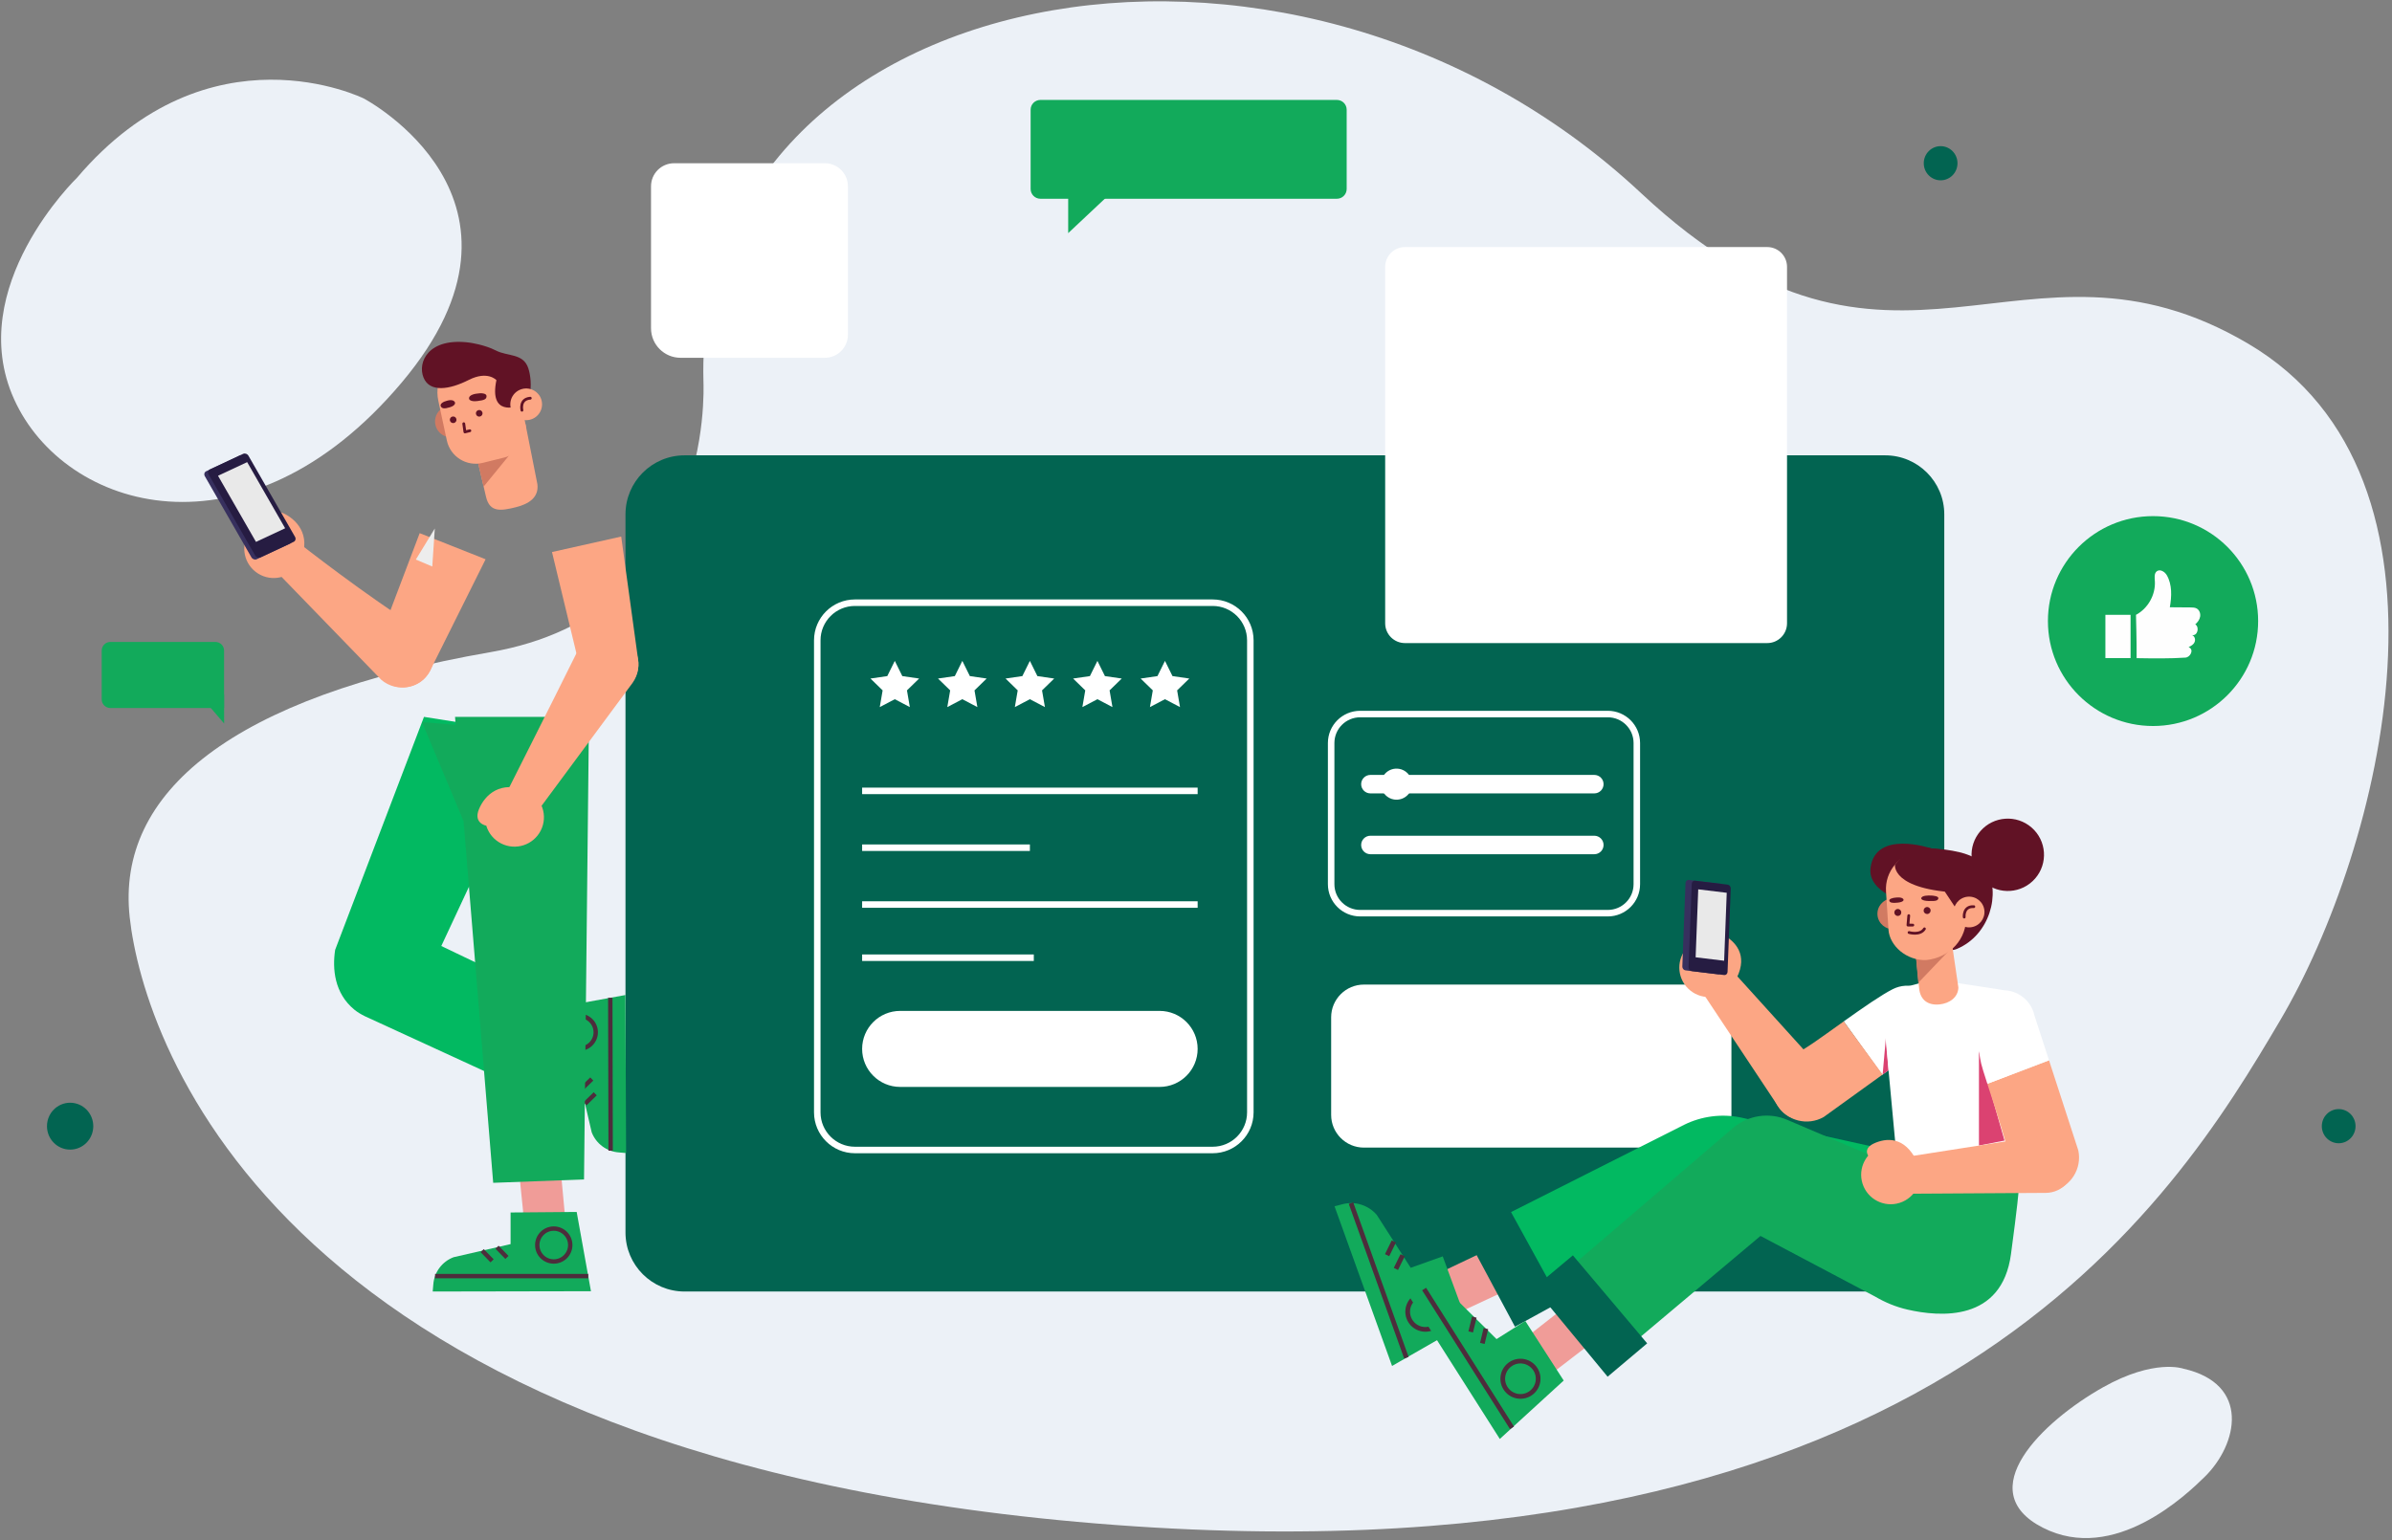 <svg width="441" height="284" viewBox="0 0 441 284" fill="none" xmlns="http://www.w3.org/2000/svg">
<rect x="0" y="0" width="441" height="284" fill="#808080" stroke="none"/>
<g clip-path="url(#clip0_1112_1469)">
<path d="M129.689 70.275C129.735 72.012 131.59 113.127 90.419 120.269C42.808 128.528 21.378 146.09 23.912 169.164C26.445 192.238 51.455 269.815 205.697 281.238C357.35 292.47 400.767 221.489 420.431 188.089C439.074 156.423 456.354 88.142 414.549 63.42C372.745 38.698 349.438 79.463 302.608 35.664C236.887 -25.803 127.789 -2.793 129.689 70.275Z" fill="#ECF1F7"/>
<path d="M402.511 252.403C402.511 252.403 397.194 250.499 387.684 255.865C376.488 262.183 363.377 274.955 376.603 281.721C389.829 288.488 403.237 275.51 406.416 272.409C412.651 266.325 414.942 255.188 402.511 252.403Z" fill="#ECF1F7"/>
<path d="M14.204 32.775C14.204 32.775 -6.71 52.93 2.585 73.59C11.88 94.25 45.575 104.327 74.042 70.567C102.508 36.806 67.07 18.163 67.07 18.163C67.07 18.163 38.604 4.053 14.204 32.775Z" fill="#ECF1F7"/>
<path d="M115.318 227.294V94.855C115.318 88.844 120.198 83.971 126.217 83.971H347.557C353.577 83.971 358.456 88.844 358.456 94.855V227.294C358.456 233.306 353.576 238.179 347.557 238.179H126.217C120.198 238.179 115.318 233.306 115.318 227.294Z" fill="#026451"/>
<path d="M223.569 212.079H157.624C153.787 212.079 150.676 208.973 150.676 205.142V118.087C150.676 114.255 153.787 111.149 157.624 111.149H223.569C227.405 111.149 230.516 114.255 230.516 118.087V205.141C230.516 208.973 227.405 212.079 223.569 212.079Z" stroke="white" stroke-width="1.2" stroke-miterlimit="10"/>
<path d="M164.969 121.88L166.355 124.685L169.455 125.134L167.212 127.318L167.741 130.401L164.969 128.945L162.197 130.401L162.726 127.318L160.483 125.134L163.583 124.685L164.969 121.88Z" fill="white"/>
<path d="M177.421 121.88L178.808 124.685L181.907 125.134L179.664 127.318L180.194 130.401L177.421 128.945L174.649 130.401L175.179 127.318L172.936 125.134L176.036 124.685L177.421 121.88Z" fill="white"/>
<path d="M189.873 121.88L191.259 124.685L194.359 125.134L192.116 127.318L192.646 130.401L189.873 128.945L187.101 130.401L187.63 127.318L185.388 125.134L188.487 124.685L189.873 121.88Z" fill="white"/>
<path d="M202.326 121.88L203.712 124.685L206.811 125.134L204.568 127.318L205.098 130.401L202.326 128.945L199.553 130.401L200.083 127.318L197.84 125.134L200.94 124.685L202.326 121.88Z" fill="white"/>
<path d="M214.778 121.88L216.165 124.685L219.264 125.134L217.021 127.318L217.551 130.401L214.778 128.945L212.006 130.401L212.535 127.318L210.293 125.134L213.392 124.685L214.778 121.88Z" fill="white"/>
<path d="M213.783 200.448H165.965C162.089 200.448 158.946 197.309 158.946 193.438C158.946 189.566 162.089 186.428 165.965 186.428H213.783C217.66 186.428 220.802 189.566 220.802 193.438C220.802 197.309 217.66 200.448 213.783 200.448Z" fill="white"/>
<path d="M158.946 166.812H220.802" stroke="white" stroke-width="1.2" stroke-miterlimit="10"/>
<path d="M158.946 156.333H189.875" stroke="white" stroke-width="1.2" stroke-miterlimit="10"/>
<path d="M158.946 145.853H220.802" stroke="white" stroke-width="1.2" stroke-miterlimit="10"/>
<path d="M158.946 176.62H190.597" stroke="white" stroke-width="1.2" stroke-miterlimit="10"/>
<path d="M313.174 211.639H251.457C248.122 211.639 245.418 208.939 245.418 205.608V187.606C245.418 184.275 248.122 181.574 251.457 181.574H313.175C316.51 181.574 319.214 184.274 319.214 187.605V205.607C319.214 208.939 316.51 211.639 313.174 211.639Z" fill="white"/>
<path d="M296.42 168.407H250.769C247.813 168.407 245.417 166.014 245.417 163.062V137.028C245.417 134.076 247.813 131.683 250.769 131.683H296.42C299.376 131.683 301.772 134.076 301.772 137.028V163.062C301.772 166.014 299.376 168.407 296.42 168.407Z" stroke="white" stroke-width="1.2" stroke-miterlimit="10"/>
<path d="M293.934 157.533H252.656C251.714 157.533 250.95 156.77 250.95 155.829C250.95 154.888 251.714 154.125 252.656 154.125H293.934C294.876 154.125 295.641 154.888 295.641 155.829C295.641 156.77 294.877 157.533 293.934 157.533Z" fill="white"/>
<path d="M293.934 146.317H252.656C251.714 146.317 250.95 145.555 250.95 144.613C250.95 143.673 251.714 142.909 252.656 142.909H293.934C294.876 142.909 295.641 143.672 295.641 144.613C295.641 145.554 294.877 146.317 293.934 146.317Z" fill="white"/>
<path d="M260.302 144.161C260.599 146.097 258.953 147.74 257.015 147.444C255.807 147.259 254.819 146.273 254.634 145.067C254.338 143.131 255.983 141.487 257.922 141.783C259.13 141.968 260.118 142.954 260.302 144.161Z" fill="white"/>
<path d="M273.771 230.747L265.796 234.539L268.555 242.243L276.98 238.326L273.771 230.747Z" fill="#F09C98"/>
<path d="M265.99 231.695L260.086 233.803L253.838 224.064C252.263 222.217 249.756 221.452 247.416 222.104L246.041 222.464L256.647 251.906L270.497 243.962L265.99 231.695Z" fill="#12AA5B"/>
<path d="M249.077 221.878L259.288 250.391" stroke="#4D2D3C" stroke-width="0.867" stroke-miterlimit="10"/>
<path d="M263.888 244.971C262.191 245.577 260.324 244.694 259.718 243C259.111 241.305 259.994 239.441 261.691 238.835C263.388 238.229 265.255 239.112 265.862 240.806C266.469 242.5 265.585 244.365 263.888 244.971Z" stroke="#4D2D3C" stroke-width="0.867" stroke-miterlimit="10"/>
<path d="M256.973 228.951L255.73 231.477" stroke="#4D2D3C" stroke-width="0.867" stroke-miterlimit="10"/>
<path d="M258.597 231.487L257.354 234.014" stroke="#4D2D3C" stroke-width="0.867" stroke-miterlimit="10"/>
<path d="M279.927 241.37L273.771 225.956L310.486 207.436C313.684 205.855 317.314 205.371 320.816 206.059L358.391 214.358L345.813 230.384L317.35 222.973L279.927 241.37Z" fill="#02B961"/>
<path d="M279.308 244.672L269.273 225.918L277.449 221.47L287.673 240.082L279.308 244.672Z" fill="#026451"/>
<path d="M288.594 240.986L281.641 246.426L286.019 253.343L293.384 247.681L288.594 240.986Z" fill="#F09C98"/>
<path d="M281.208 243.608L275.908 246.953L267.681 238.813C265.74 237.354 263.127 237.155 260.986 238.301L259.723 238.952L276.512 265.37L288.291 254.596L281.208 243.608Z" fill="#12AA5B"/>
<path d="M262.557 237.718L278.757 263.316" stroke="#4D2D3C" stroke-width="0.867" stroke-miterlimit="10"/>
<path d="M282.062 257.022C280.539 257.984 278.524 257.53 277.561 256.009C276.598 254.488 277.053 252.476 278.576 251.514C280.099 250.552 282.114 251.007 283.077 252.527C284.039 254.048 283.585 256.061 282.062 257.022Z" stroke="#4D2D3C" stroke-width="0.867" stroke-miterlimit="10"/>
<path d="M271.809 242.897L271.149 245.633" stroke="#4D2D3C" stroke-width="0.867" stroke-miterlimit="10"/>
<path d="M273.949 245.018L273.289 247.754" stroke="#4D2D3C" stroke-width="0.867" stroke-miterlimit="10"/>
<path d="M372.048 218L349.795 210.524L349.201 214.93L329.486 206.511C326.138 205.081 322.268 205.668 319.496 208.026L286.218 236.545L297.642 250.576L324.571 227.931L345.694 239.104C347.543 240.196 349.539 241.018 351.632 241.502C357.681 242.903 369.068 243.792 370.753 231.289C373.063 214.138 372.048 218 372.048 218Z" fill="#12AA5B"/>
<path d="M296.388 253.889L282.846 237.48L289.983 231.51L303.681 247.74L296.388 253.889Z" fill="#026451"/>
<path d="M354.547 192.817C357.23 191.293 358.287 187.963 356.974 185.173C355.555 182.161 351.928 180.914 348.955 182.418C346.828 183.495 343.465 185.838 339.916 188.364L347.006 198.226L354.547 192.817Z" fill="white"/>
<path d="M347.093 198.163L339.917 188.363C335.22 191.708 333.119 193.321 330.184 194.815C326.875 196.501 325.71 200.647 327.656 203.807C329.453 206.723 333.241 207.693 336.222 206.001L347.093 198.163Z" fill="#FCA684"/>
<path d="M348.18 197.384L347.7 191.248L347.093 198.164L348.18 197.384Z" fill="#DB4271"/>
<path d="M317.264 176.695L336.359 197.794C338.319 200.095 337.956 203.565 335.562 205.412C333.141 207.28 329.643 206.719 327.93 204.187L312.748 181.329L317.264 176.695Z" fill="#FCA684"/>
<path d="M311.623 182.661C313.96 184.552 317.39 184.193 319.283 181.859C321.176 179.525 320.817 176.1 318.479 174.209C316.142 172.319 312.713 172.678 310.82 175.012C308.927 177.346 309.286 180.77 311.623 182.661Z" fill="#FCA684"/>
<path d="M315.627 173.328C315.627 173.328 316.11 171.237 318.462 172.859C320.814 174.48 322.39 177.351 319.283 181.859L315.627 173.328Z" fill="#FCA684"/>
<path d="M317.357 163.002L311.375 162.278C311.043 162.237 310.762 162.496 310.748 162.854L310.161 178.23C310.147 178.588 310.405 178.911 310.738 178.952L316.719 179.675C317.052 179.716 317.333 179.458 317.347 179.099L317.934 163.723C317.948 163.365 317.689 163.042 317.357 163.002Z" fill="#37305E"/>
<path d="M318.51 163.141L312.529 162.417C312.196 162.377 311.915 162.635 311.902 162.993L311.314 178.369C311.3 178.728 311.559 179.05 311.891 179.091L317.873 179.815C318.205 179.855 318.486 179.597 318.5 179.239L319.087 163.862C319.101 163.504 318.842 163.181 318.51 163.141Z" fill="#261C42"/>
<path d="M318.349 164.646L313.094 164.011L312.614 176.542L317.87 177.179L318.349 164.646Z" fill="#E9E9E9"/>
<path d="M354.385 181.183L349.707 182.454C348.955 182.662 347.307 186.523 347.239 187.3L349.626 212.9L370.543 216.382L371.035 186.026C371.259 184.641 370.37 182.825 368.996 182.532L360.812 181.282L354.385 181.183Z" fill="white"/>
<path d="M369.564 210.344L364.848 193.808V211.261L369.564 210.344Z" fill="#DB4271"/>
<path d="M377.766 195.543L366.394 199.872C368.155 205.358 370.127 211.255 370.66 214.502C371.261 218.163 374.862 220.532 378.469 219.641C381.798 218.818 383.874 215.509 383.166 212.158L377.766 195.543Z" fill="#FCA684"/>
<path d="M375.089 187.307C374.451 184.291 371.596 182.272 368.536 182.674C365.233 183.108 364.317 190.521 364.848 193.807C365.228 196.159 365.063 195.727 366.395 199.872L377.767 195.543L375.089 187.307Z" fill="white"/>
<path d="M348.331 213.845L376.466 209.444C379.467 209.067 382.175 211.271 382.411 214.283C382.65 217.329 380.265 219.944 377.206 219.99L349.74 220.157L348.331 213.845Z" fill="#FCA684"/>
<path d="M350.241 221.825C353.105 220.908 354.682 217.846 353.764 214.986C352.845 212.125 349.779 210.551 346.915 211.467C344.051 212.385 342.474 215.447 343.392 218.307C344.31 221.167 347.376 222.742 350.241 221.825Z" fill="#FCA684"/>
<path d="M344.615 213.369C344.615 213.369 343.128 211.821 345.774 210.743C348.42 209.665 351.688 209.921 353.764 214.986L344.615 213.369Z" fill="#FCA684"/>
<path d="M350.326 156.505C350.326 156.505 363.439 155.401 366.194 160.076C368.949 164.752 366.834 172.465 360.788 174.992C355.028 177.4 356.313 158.483 356.313 158.483L350.326 156.505Z" fill="#611225"/>
<path d="M355.985 156.444C355.985 156.444 345.775 152.968 344.861 160.043C344.251 164.76 351.935 166.547 351.935 166.547L355.985 156.444Z" fill="#611225"/>
<path d="M351.791 168.225C351.953 169.782 350.82 171.174 349.261 171.336C347.702 171.497 346.308 170.366 346.146 168.809C345.985 167.252 347.118 165.86 348.676 165.698C350.235 165.537 351.63 166.668 351.791 168.225Z" fill="#D17A62"/>
<path d="M353.218 176.117L353.819 182.265C354.025 184.423 355.468 185.451 357.595 185.231C359.41 185.043 361.017 183.931 361.056 182.109L359.644 172.481L353.218 176.117Z" fill="#FCA684"/>
<path d="M353.662 181.243L360.633 173.951L353.144 175.488L353.662 181.243Z" fill="#D17A62"/>
<path d="M355.128 177.05C351.485 177.184 348.378 174.419 348.168 171.451L347.717 164.446C347.454 160.725 350.194 157.468 353.908 157.083C357.71 156.69 361.779 159.38 362.173 163.178L362.475 168.817C362.709 173.177 359.478 176.599 355.128 177.05Z" fill="#FCA684"/>
<path d="M349.369 159.459C349.369 159.459 348.6 164.125 361.588 164.651C361.863 164.662 366.321 157.356 355.985 156.444C355.985 156.444 352.493 155.517 349.369 159.459Z" fill="#611225"/>
<path d="M357.781 163.267L360.93 168.012L364.619 163.409L357.781 163.267Z" fill="#611225"/>
<path d="M365.85 167.898C366.011 169.454 364.878 170.847 363.32 171.009C361.761 171.17 360.366 170.039 360.205 168.482C360.043 166.925 361.176 165.533 362.735 165.371C364.294 165.21 365.689 166.341 365.85 167.898Z" fill="#FCA684"/>
<path d="M362.129 169.13C362.129 169.13 361.916 167.087 363.906 167.205" stroke="#611225" stroke-width="0.509" stroke-miterlimit="10" stroke-linecap="round" stroke-linejoin="round"/>
<path d="M351.907 168.857L351.755 170.602L352.657 170.604" stroke="#611225" stroke-width="0.509" stroke-miterlimit="10" stroke-linecap="round" stroke-linejoin="round"/>
<path d="M355.743 165.151C355.743 165.151 354.203 165.077 354.209 165.702C354.209 165.702 354.224 166.124 355.567 166.163C356.909 166.201 357.253 166.092 357.362 165.691C357.471 165.29 356.462 165.13 355.743 165.151Z" fill="#611225"/>
<path d="M349.566 165.527C349.566 165.527 350.829 165.354 350.952 165.937C350.952 165.937 351.026 166.332 349.919 166.459C348.813 166.586 348.447 166.457 348.331 166.14C348.201 165.781 348.964 165.557 349.566 165.527Z" fill="#611225"/>
<path d="M350.533 168.234C350.557 168.589 350.288 168.896 349.933 168.919C349.578 168.943 349.27 168.674 349.247 168.32C349.223 167.965 349.492 167.658 349.847 167.634C350.202 167.61 350.51 167.879 350.533 168.234Z" fill="#611225"/>
<path d="M355.937 167.874C355.961 168.229 355.691 168.536 355.336 168.56C354.981 168.584 354.674 168.315 354.65 167.96C354.626 167.606 354.895 167.298 355.25 167.275C355.606 167.251 355.914 167.52 355.937 167.874Z" fill="#611225"/>
<path d="M351.958 171.973C351.958 171.973 354.014 172.574 354.8 171.291" stroke="#611225" stroke-width="0.509" stroke-miterlimit="10" stroke-linecap="round" stroke-linejoin="round"/>
<path d="M375.198 162.026C377.623 159.249 377.334 155.034 374.554 152.613C371.773 150.191 367.553 150.479 365.128 153.257C362.703 156.034 362.992 160.248 365.773 162.67C368.553 165.091 372.773 164.803 375.198 162.026Z" fill="#611225"/>
<path d="M12.929 212.008C15.286 212.008 17.197 210.073 17.197 207.686C17.197 205.299 15.286 203.364 12.929 203.364C10.572 203.364 8.661 205.299 8.661 207.686C8.661 210.073 10.572 212.008 12.929 212.008Z" fill="#026451"/>
<path d="M360.892 30.103C360.892 31.843 359.499 33.252 357.782 33.252C356.065 33.252 354.673 31.842 354.673 30.103C354.673 28.365 356.065 26.955 357.782 26.955C359.499 26.955 360.892 28.365 360.892 30.103Z" fill="#026451"/>
<path d="M434.279 207.686C434.279 209.426 432.887 210.835 431.17 210.835C429.453 210.835 428.061 209.425 428.061 207.686C428.061 205.948 429.453 204.538 431.17 204.538C432.887 204.537 434.279 205.947 434.279 207.686Z" fill="#026451"/>
<path d="M246.474 36.653H191.816C190.819 36.653 190.012 35.846 190.012 34.85V20.231C190.012 19.235 190.819 18.429 191.816 18.429H246.474C247.471 18.429 248.279 19.235 248.279 20.231V34.85C248.278 35.846 247.47 36.653 246.474 36.653Z" fill="#12AA5B"/>
<path d="M196.936 34.591V42.992L205.88 34.591H196.936Z" fill="#12AA5B"/>
<path d="M396.943 133.889C407.646 133.889 416.322 125.225 416.322 114.536C416.322 103.848 407.646 95.183 396.943 95.183C386.241 95.183 377.564 103.848 377.564 114.536C377.564 125.225 386.241 133.889 396.943 133.889Z" fill="#12AA5B"/>
<path d="M393.915 121.374C396.986 121.426 400.095 121.468 402.92 121.273C403.814 121.211 404.586 119.792 403.501 119.345C403.957 119.11 404.421 118.885 404.62 118.373C404.809 117.889 404.582 117.231 404.077 117.107C405.142 117.37 405.562 115.682 404.731 115.137C405.17 114.763 405.536 114.268 405.629 113.699C405.722 113.129 405.488 112.486 404.981 112.211C404.648 112.03 404.252 112.023 403.874 112.02C402.596 112.01 401.319 112.001 400.042 111.991C400.388 109.995 400.492 107.82 399.476 106.067C399.17 105.538 398.348 104.905 397.695 105.312C397.083 105.693 397.254 106.64 397.284 107.237C397.412 109.72 395.997 112.218 393.801 113.388C393.802 113.387 393.947 118.676 393.915 121.374Z" fill="#FEFEFE"/>
<path d="M392.801 113.386H388.159V121.366H392.801V113.386Z" fill="#FEFEFE"/>
<path d="M152.074 65.982H125.474C122.465 65.982 120.026 63.547 120.026 60.542V34.348C120.026 32.004 121.93 30.103 124.277 30.103H152.074C154.421 30.103 156.324 32.003 156.324 34.348V61.737C156.324 64.082 154.421 65.982 152.074 65.982Z" fill="white"/>
<path d="M20.343 130.569H41.31V119.976C41.31 119.098 40.597 118.386 39.718 118.386H20.343C19.464 118.386 18.751 119.098 18.751 119.976V128.979C18.751 129.857 19.464 130.569 20.343 130.569Z" fill="#12AA5B"/>
<path d="M41.309 128.049L41.325 133.432L36.723 128.063L41.309 128.049Z" fill="#12AA5B"/>
<path d="M325.81 118.597H259.03C257.012 118.597 255.376 116.963 255.376 114.947V49.211C255.376 47.195 257.012 45.561 259.03 45.561H325.81C327.828 45.561 329.464 47.195 329.464 49.211V114.947C329.464 116.963 327.828 118.597 325.81 118.597Z" fill="white"/>
<path d="M78.168 132.205L61.79 175.169C61.259 178.624 61.623 183.173 65.343 186.21C65.927 186.687 66.585 187.069 67.261 187.405L102.355 203.542L101.833 184.265L81.359 174.462L99.512 135.579L78.168 132.205Z" fill="#02B961"/>
<path d="M93.677 196.746L101.859 195.899L101.84 188.278L93.225 189.096L93.677 196.746Z" fill="#F09C98"/>
<path d="M100.802 198.334L106.641 198.321L109.087 208.811C109.893 210.923 111.854 212.374 114.111 212.529L115.43 212.642L115.305 183.503L100.671 186.166L100.802 198.334Z" fill="#12AA5B"/>
<path d="M112.582 212.211L112.515 184.01" stroke="#4D2D3C" stroke-width="0.807" stroke-miterlimit="10"/>
<path d="M106.786 187.336C108.464 187.332 109.828 188.688 109.831 190.364C109.836 192.04 108.479 193.401 106.801 193.405C105.123 193.409 103.759 192.054 103.755 190.379C103.751 188.702 105.108 187.341 106.786 187.336Z" stroke="#4D2D3C" stroke-width="0.807" stroke-miterlimit="10"/>
<path d="M107.859 203.547L109.737 201.716" stroke="#4D2D3C" stroke-width="0.807" stroke-miterlimit="10"/>
<path d="M107.225 200.816L109.103 198.985" stroke="#4D2D3C" stroke-width="0.807" stroke-miterlimit="10"/>
<path d="M95.742 216.493L96.57 224.666H104.201L103.403 216.06L95.742 216.493Z" fill="#F09C98"/>
<path d="M94.134 223.605V229.436L83.623 231.854C81.507 232.654 80.05 234.609 79.889 236.862L79.773 238.179L108.951 238.125L106.319 223.504L94.134 223.605Z" fill="#12AA5B"/>
<path d="M80.211 235.337H108.449" stroke="#4D2D3C" stroke-width="0.807" stroke-miterlimit="10"/>
<path d="M105.132 229.608C105.132 231.284 103.771 232.642 102.093 232.642C100.415 232.642 99.055 231.284 99.055 229.608C99.055 227.932 100.415 226.574 102.093 226.574C103.771 226.574 105.132 227.932 105.132 229.608Z" stroke="#4D2D3C" stroke-width="0.807" stroke-miterlimit="10"/>
<path d="M88.897 230.64L90.725 232.52" stroke="#4D2D3C" stroke-width="0.807" stroke-miterlimit="10"/>
<path d="M91.634 230.013L93.462 231.893" stroke="#4D2D3C" stroke-width="0.807" stroke-miterlimit="10"/>
<path d="M83.893 132.205L84.014 133.685L77.803 133.163L85.467 151.437L90.927 218.133L107.673 217.514L108.589 132.205H83.893Z" fill="#12AA5B"/>
<path d="M77.201 115.896C67.967 110.247 55.056 100.104 55.056 100.104L50.225 104.655L70.306 125.376C73.144 127.794 77.492 126.997 79.285 123.729C80.794 120.98 79.878 117.533 77.201 115.896Z" fill="#FCA684"/>
<path d="M47.58 105.772C50.12 107.362 53.471 106.594 55.063 104.056C56.655 101.519 55.886 98.173 53.345 96.583C50.804 94.993 47.454 95.761 45.862 98.299C44.27 100.836 45.038 104.182 47.58 105.772Z" fill="#FCA684"/>
<path d="M49.383 95.867C49.383 95.867 50.021 93.478 52.544 94.8C55.067 96.122 57.594 99.222 55.064 104.057L49.383 95.867Z" fill="#FCA684"/>
<path d="M44.136 84.041L38.019 86.903C37.679 87.062 37.565 87.474 37.766 87.823L46.356 102.786C46.556 103.135 46.995 103.289 47.335 103.129L53.452 100.268C53.791 100.108 53.906 99.697 53.705 99.348L45.114 84.385C44.914 84.036 44.476 83.882 44.136 84.041Z" fill="#37305E"/>
<path d="M44.825 83.699L38.709 86.561C38.369 86.72 38.255 87.132 38.456 87.48L47.046 102.443C47.246 102.792 47.684 102.946 48.024 102.786L54.14 99.925C54.48 99.765 54.594 99.354 54.394 99.006L45.803 84.042C45.604 83.693 45.166 83.54 44.825 83.699Z" fill="#261C42"/>
<path d="M45.569 85.226L40.194 87.74L47.196 99.936L52.57 97.421L45.569 85.226Z" fill="#E9E9E9"/>
<path d="M89.53 103.14L79.264 123.74C78.117 126.041 75.458 127.24 72.935 126.594C69.86 125.806 68.169 122.617 69.276 119.694L77.374 98.325L89.53 103.14Z" fill="#FCA684"/>
<path d="M79.699 104.477L80.163 97.461L76.67 103.192L79.699 104.477Z" fill="#EDEDED"/>
<path d="M114.528 98.95L117.657 121.746C118.006 124.293 116.484 126.779 114.035 127.664C111.05 128.741 107.854 127.057 107.122 124.019L101.768 101.805L114.528 98.95Z" fill="#FCA684"/>
<path d="M106.547 119.934C101.749 129.628 93.367 146.245 93.367 146.245L98.343 150.639L116.625 125.934C118.78 122.891 117.591 118.64 114.17 117.152C111.292 115.9 107.938 117.123 106.547 119.934Z" fill="#FCA684"/>
<path d="M99.695 153.169C101.051 150.498 99.982 147.235 97.308 145.881C94.634 144.527 91.366 145.594 90.01 148.264C88.654 150.935 89.723 154.198 92.397 155.553C95.072 156.907 98.338 155.839 99.695 153.169Z" fill="#FCA684"/>
<path d="M89.654 152.271C89.654 152.271 87.215 151.853 88.305 149.224C89.395 146.595 92.257 143.801 97.308 145.881L89.654 152.271Z" fill="#FCA684"/>
<path d="M85.976 77.017C86.366 78.584 85.41 80.169 83.842 80.557C82.273 80.947 80.686 79.992 80.297 78.426C79.907 76.86 80.863 75.275 82.431 74.886C83.999 74.498 85.586 75.452 85.976 77.017Z" fill="#D17A62"/>
<path d="M87.244 81.513L89.614 91.658C90.298 94.506 92.304 94.235 95.106 93.54C97.498 92.947 99.37 91.739 99.078 89.296L96.887 78.24L87.244 81.513Z" fill="#FCA684"/>
<path d="M89.161 89.741L95.352 82.164L87.802 83.94L89.161 89.741Z" fill="#D17A62"/>
<path d="M92.977 84.374L89.006 85.36C86.025 86.099 83.023 84.227 82.38 81.226L80.802 73.862C79.998 70.102 82.325 66.382 86.061 65.455C89.887 64.506 94.429 66.668 95.379 70.488L96.886 78.24C97.428 80.998 95.709 83.697 92.977 84.374Z" fill="#FCA684"/>
<path d="M95.385 74.909C95.385 74.909 90.109 76.865 91.52 70.108C91.52 70.108 89.915 68.295 86.418 70.069C82.921 71.843 79.227 72.456 78.08 69.622C76.934 66.787 78.987 62.169 86.602 63.19C86.602 63.19 89.297 63.548 91.448 64.65C93.599 65.75 96.46 65.125 97.39 67.881C98.312 70.612 97.94 75.637 95.385 74.909Z" fill="#611225"/>
<path d="M99.85 73.86C100.24 75.427 99.284 77.012 97.716 77.4C96.147 77.789 94.56 76.835 94.171 75.269C93.781 73.702 94.737 72.117 96.305 71.729C97.873 71.34 99.46 72.295 99.85 73.86Z" fill="#FCA684"/>
<path d="M96.228 75.654C96.228 75.654 95.716 73.599 97.765 73.434" stroke="#611225" stroke-width="0.516" stroke-miterlimit="10" stroke-linecap="round" stroke-linejoin="round"/>
<path d="M85.502 78.14L85.714 79.659L86.624 79.433" stroke="#611225" stroke-width="0.516" stroke-miterlimit="10" stroke-linecap="round" stroke-linejoin="round"/>
<path d="M84.142 77.268C84.224 77.596 84.024 77.928 83.696 78.008C83.367 78.09 83.035 77.89 82.954 77.562C82.872 77.234 83.072 76.903 83.4 76.821C83.729 76.74 84.061 76.94 84.142 77.268Z" fill="#611225"/>
<path d="M88.945 76.077C89.027 76.405 88.827 76.736 88.499 76.817C88.17 76.898 87.838 76.699 87.757 76.371C87.675 76.043 87.875 75.711 88.203 75.63C88.532 75.549 88.864 75.749 88.945 76.077Z" fill="#611225"/>
<path d="M87.909 72.591C87.909 72.591 86.32 72.74 86.487 73.569C86.487 73.569 86.613 74.128 87.992 73.964C89.371 73.8 89.695 73.599 89.702 73.049C89.709 72.498 88.638 72.449 87.909 72.591Z" fill="#611225"/>
<path d="M82.368 73.918C82.368 73.918 83.611 73.485 83.888 74.239C83.888 74.239 84.066 74.752 82.97 75.098C81.874 75.444 81.468 75.332 81.267 74.93C81.041 74.474 81.762 74.054 82.368 73.918Z" fill="#611225"/>
</g>
<defs>
<clipPath id="clip0_1112_1469">
<rect width="441" height="284" fill="white"/>
</clipPath>
</defs>
</svg>
